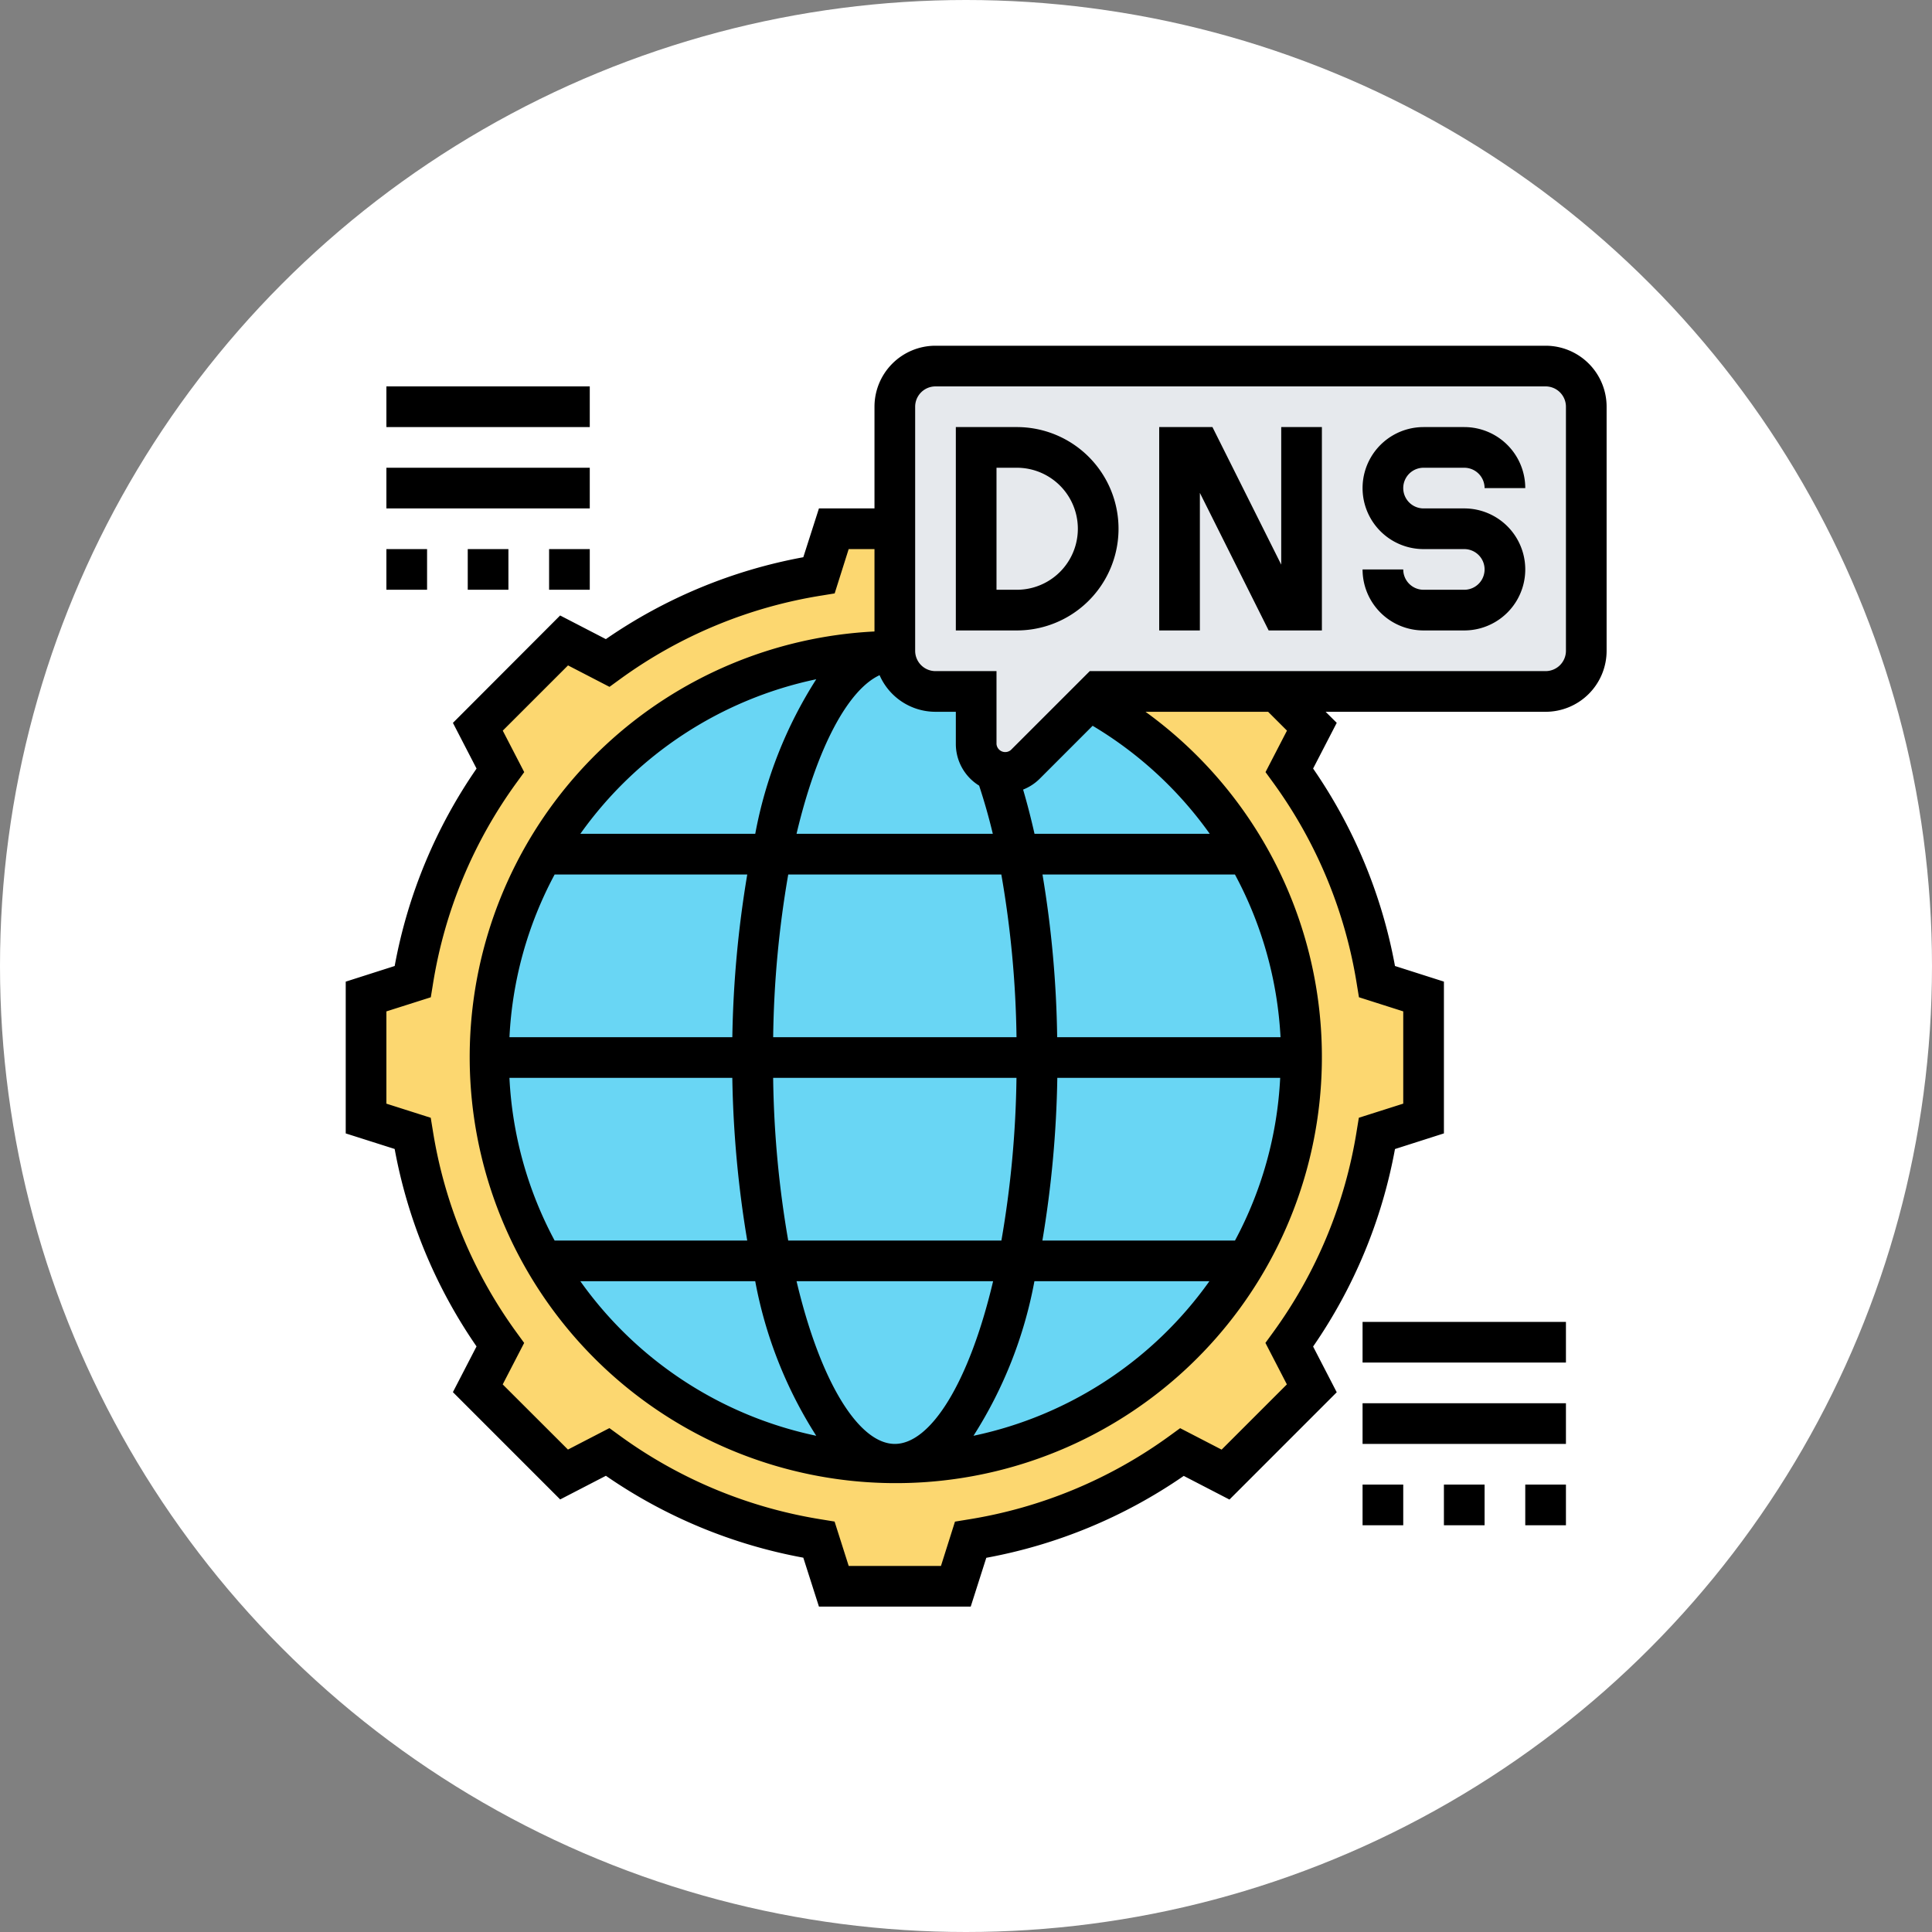 <svg xmlns="http://www.w3.org/2000/svg" width="95" height="95" viewBox="0 0 95 95">
  <rect x="0" y="0" width="95" height="95" fill="#808080" stroke="none"/>
  <g id="Grupo_57610" data-name="Grupo 57610" transform="translate(-435 -603)">
    <circle id="Elipse_1540" data-name="Elipse 1540" cx="47.5" cy="47.5" r="47.5" transform="translate(435 603)" fill="#fff"/>
    <g id="dns" transform="translate(451 619)">
      <g id="Grupo_57608" data-name="Grupo 57608">
        <g id="Grupo_57605" data-name="Grupo 57605">
          <circle id="Elipse_1539" data-name="Elipse 1539" cx="20" cy="20" r="20" transform="translate(8 16)" fill="#69d6f4"/>
        </g>
        <g id="Grupo_57606" data-name="Grupo 57606">
          <path id="Trazado_103126" data-name="Trazado 103126" d="M54,33v6l-2.29.73A23.819,23.819,0,0,1,47.4,50.12l1.11,2.14-4.25,4.25L42.12,55.4a23.819,23.819,0,0,1-10.39,4.31L31,62H25l-.73-2.29A23.819,23.819,0,0,1,13.88,55.4l-2.14,1.11L7.49,52.26,8.6,50.12A23.819,23.819,0,0,1,4.29,39.73L2,39V33l2.29-.73A23.819,23.819,0,0,1,8.6,21.88L7.49,19.74l4.25-4.25,2.14,1.11a23.819,23.819,0,0,1,10.39-4.31L25,10h3v6a19.969,19.969,0,1,0,9.57,2.43L38,18h8.77l1.74,1.74L47.4,21.88a23.819,23.819,0,0,1,4.31,10.39Z" fill="#fcd770"/>
        </g>
        <g id="Grupo_57607" data-name="Grupo 57607">
          <path id="Trazado_103127" data-name="Trazado 103127" d="M60,2H30a2.006,2.006,0,0,0-2,2V16a2.006,2.006,0,0,0,2,2h2v2.59a1.39,1.39,0,0,0,.97,1.33,1.076,1.076,0,0,0,.44.08,1.415,1.415,0,0,0,1-.41l3.16-3.16L38,18H60a2.006,2.006,0,0,0,2-2V4A2.006,2.006,0,0,0,60,2Z" fill="#e6e9ed"/>
        </g>
      </g>
      <g id="Grupo_57609" data-name="Grupo 57609">
        <path id="Trazado_103128" data-name="Trazado 103128" d="M34,5H31V15h3A5,5,0,0,0,34,5Zm0,8H33V7h1a3,3,0,0,1,0,6Z"/>
        <path id="Trazado_103129" data-name="Trazado 103129" d="M54,7h2a1,1,0,0,1,1,1h2a3,3,0,0,0-3-3H54a3,3,0,0,0,0,6h2a1,1,0,0,1,0,2H54a1,1,0,0,1-1-1H51a3,3,0,0,0,3,3h2a3,3,0,0,0,0-6H54a1,1,0,0,1,0-2Z"/>
        <path id="Trazado_103130" data-name="Trazado 103130" d="M47,11.764,43.618,5H41V15h2V8.236L46.382,15H49V5H47Z"/>
        <path id="Trazado_103131" data-name="Trazado 103131" d="M60,1H30a3,3,0,0,0-3,3V9H24.269L23.5,11.4a25.046,25.046,0,0,0-9.709,4.027l-2.248-1.163L6.271,19.545l1.162,2.248A25,25,0,0,0,3.407,31.5L1,32.269v7.463l2.406.765a25.029,25.029,0,0,0,4.026,9.709L6.27,52.454l5.275,5.276,2.248-1.163A25.03,25.03,0,0,0,23.5,60.594L24.269,63h7.463l.766-2.4a25.046,25.046,0,0,0,9.709-4.027l2.248,1.163,5.275-5.276-1.162-2.248A25,25,0,0,0,52.594,40.5L55,39.731V32.268L52.594,31.5a25.029,25.029,0,0,0-4.026-9.709l1.162-2.248L49.183,19H60a3,3,0,0,0,3-3V4A3,3,0,0,0,60,1ZM32.146,22.631c.246.747.473,1.534.672,2.369H23.167c1.012-4.28,2.551-7.094,4.084-7.8A3,3,0,0,0,30,19h1v1.586A2.407,2.407,0,0,0,32.146,22.631Zm5.581-2.943A19.011,19.011,0,0,1,43.486,25H34.869q-.255-1.132-.561-2.175a2.406,2.406,0,0,0,.815-.532ZM11.273,27h9.471a53.352,53.352,0,0,0-.734,8H9.051A18.867,18.867,0,0,1,11.273,27Zm1.264-2a19.027,19.027,0,0,1,11.6-7.6,21.322,21.322,0,0,0-3,7.6Zm9.481,10a50.429,50.429,0,0,1,.741-8H33.237a50.281,50.281,0,0,1,.747,8Zm11.964,2a50.428,50.428,0,0,1-.741,8H22.758a50.428,50.428,0,0,1-.741-8ZM20.009,37a53.484,53.484,0,0,0,.734,8H11.272A18.867,18.867,0,0,1,9.05,37Zm1.127,10a21.322,21.322,0,0,0,3,7.6,19.027,19.027,0,0,1-11.6-7.6Zm2.032,0h9.665c-1.177,4.978-3.067,8-4.832,8S24.345,51.978,23.168,47Zm11.7,0h8.6a19.027,19.027,0,0,1-11.6,7.6A21.322,21.322,0,0,0,34.864,47Zm9.863-2H35.256a53.352,53.352,0,0,0,.734-8H46.949A18.867,18.867,0,0,1,44.727,45ZM35.983,35a52.687,52.687,0,0,0-.722-8h9.463a18.98,18.98,0,0,1,2.242,8Zm11.3-15.074-1.055,2.04.364.5a22.994,22.994,0,0,1,4.13,9.96l.1.611L53,33.731v4.537l-2.183.694-.1.611a22.989,22.989,0,0,1-4.13,9.96l-.364.5,1.055,2.04-3.209,3.208-2.039-1.055-.5.364a23,23,0,0,1-9.961,4.131l-.611.1L30.269,61H25.732l-.694-2.182-.611-.1a23,23,0,0,1-9.961-4.131l-.5-.364-2.039,1.055L8.719,52.074l1.055-2.04-.364-.5a22.994,22.994,0,0,1-4.13-9.96l-.1-.611L3,38.269V33.732l2.183-.694.1-.611a22.989,22.989,0,0,1,4.13-9.96l.364-.5-1.055-2.04,3.209-3.208,2.039,1.055.5-.364a23,23,0,0,1,9.961-4.131l.611-.1L25.731,11H27v4.051A20.952,20.952,0,1,0,40.327,19h6.029ZM61,16a1,1,0,0,1-1,1H37.586l-3.88,3.879A.43.43,0,0,1,33,20.586V17H30a1,1,0,0,1-1-1V4a1,1,0,0,1,1-1H60a1,1,0,0,1,1,1Z"/>
        <path id="Trazado_103132" data-name="Trazado 103132" d="M51,49H61v2H51Z"/>
        <path id="Trazado_103133" data-name="Trazado 103133" d="M51,53H61v2H51Z"/>
        <path id="Trazado_103134" data-name="Trazado 103134" d="M51,57h2v2H51Z"/>
        <path id="Trazado_103135" data-name="Trazado 103135" d="M55,57h2v2H55Z"/>
        <path id="Trazado_103136" data-name="Trazado 103136" d="M59,57h2v2H59Z"/>
        <path id="Trazado_103137" data-name="Trazado 103137" d="M3,3H13V5H3Z"/>
        <path id="Trazado_103138" data-name="Trazado 103138" d="M3,7H13V9H3Z"/>
        <path id="Trazado_103139" data-name="Trazado 103139" d="M3,11H5v2H3Z"/>
        <path id="Trazado_103140" data-name="Trazado 103140" d="M7,11H9v2H7Z"/>
        <path id="Trazado_103141" data-name="Trazado 103141" d="M11,11h2v2H11Z"/>
      </g>
    </g>
  </g>
</svg>
